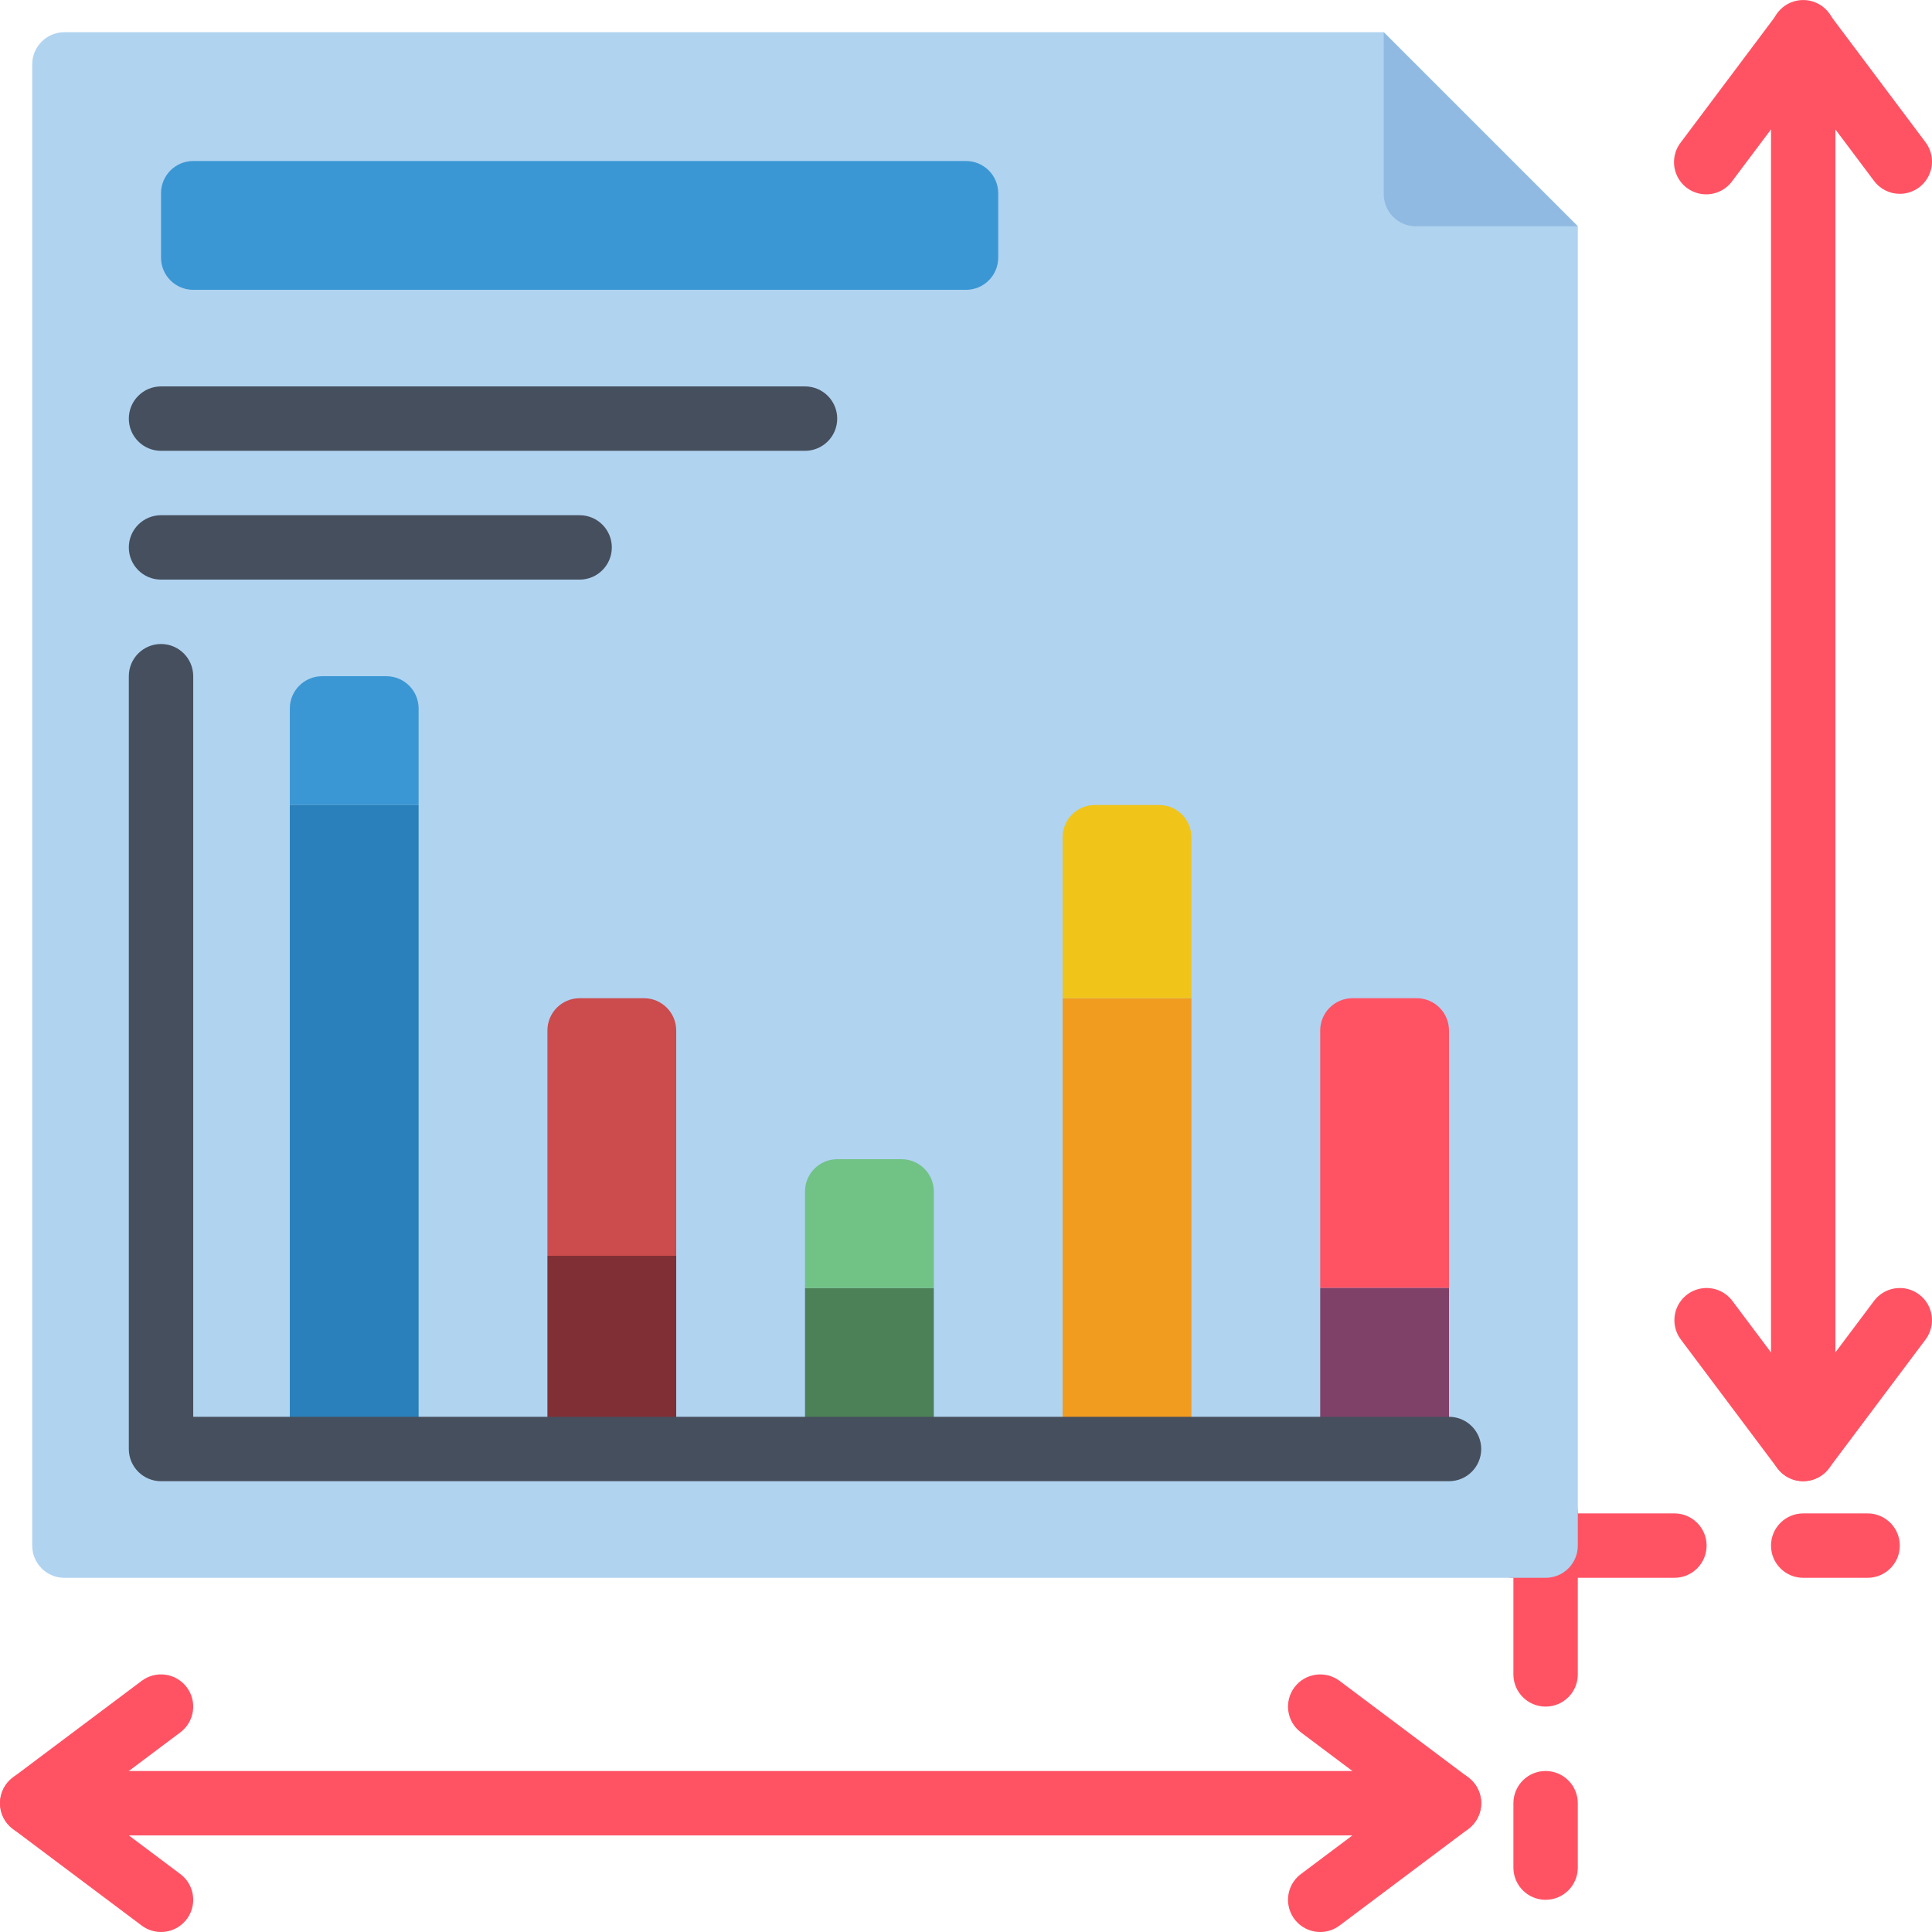 <svg height="512pt" viewBox="0 0 512.006 512" width="512pt" xmlns="http://www.w3.org/2000/svg"><path d="m494.938 418.137h-17.066c-4.711 0-8.531-3.82-8.531-8.535 0-4.711 3.82-8.531 8.531-8.531h17.066c4.715 0 8.535 3.82 8.535 8.531 0 4.715-3.82 8.535-8.535 8.535zm0 0" fill="#ff5364"/><path d="m443.738 418.137h-42.664c-4.715 0-8.535-3.82-8.535-8.535 0-4.711 3.82-8.531 8.535-8.531h42.664c4.715 0 8.535 3.82 8.535 8.531 0 4.715-3.82 8.535-8.535 8.535zm0 0" fill="#ff5364"/><path d="m409.605 503.469c-4.711 0-8.531-3.82-8.531-8.531v-17.066c0-4.715 3.82-8.535 8.531-8.535 4.715 0 8.535 3.82 8.535 8.535v17.066c0 4.711-3.82 8.531-8.535 8.531zm0 0" fill="#ff5364"/><path d="m409.605 452.27c-4.711 0-8.531-3.82-8.531-8.531v-42.668c0-4.715 3.82-8.535 8.531-8.535 4.715 0 8.535 3.82 8.535 8.535v42.668c0 4.711-3.82 8.531-8.535 8.531zm0 0" fill="#ff5364"/><path d="m366.707 8.535h-349.633c-4.715 0-8.535 3.82-8.535 8.535v392.531c0 4.715 3.82 8.535 8.535 8.535h392.531c4.715 0 8.535-3.82 8.535-8.535v-349.633zm0 0" fill="#b0d3f0"/><path d="m366.707 51.434c0 4.715 3.82 8.535 8.535 8.535h42.898l-51.434-51.434zm0 0" fill="#90bae1"/><path d="m110.938 187.738v25.598h-34.133v-25.598c.016-4.711 3.828-8.523 8.535-8.535h17.066c4.707.012 8.52 3.824 8.531 8.535zm0 0" fill="#3b97d3"/><path d="m76.805 213.336h34.133v170.668h-34.133zm0 0" fill="#2980ba"/><path d="m179.207 273.07v59.734h-34.133v-59.734c.012-4.707 3.824-8.52 8.531-8.535h17.066c4.707.016 8.52 3.828 8.535 8.535zm0 0" fill="#cc4b4c"/><path d="m145.074 332.805h34.133v51.199h-34.133zm0 0" fill="#802f34"/><path d="m213.34 341.336h34.133v42.668h-34.133zm0 0" fill="#4c8056"/><path d="m247.473 315.738v25.598h-34.133v-25.598c.012-4.711 3.824-8.523 8.531-8.535h17.066c4.707.012 8.52 3.824 8.535 8.535zm0 0" fill="#71c285"/><path d="m281.605 264.535h34.133v119.469h-34.133zm0 0" fill="#f29c1f"/><path d="m315.738 221.871v42.664h-34.133v-42.664c.016-4.707 3.828-8.52 8.535-8.535h17.066c4.707.016 8.52 3.828 8.531 8.535zm0 0" fill="#f0c419"/><path d="m384.004 273.07v68.266h-34.133v-68.266c.016-4.707 3.828-8.52 8.535-8.535h17.066c4.707.016 8.52 3.828 8.531 8.535zm0 0" fill="#ff5364"/><path d="m349.871 341.336h34.133v42.668h-34.133zm0 0" fill="#804169"/><path d="m51.207 42.668h204.797c4.715 0 8.535 3.824 8.535 8.535v17.066c0 4.715-3.82 8.535-8.535 8.535h-204.797c-4.715 0-8.535-3.82-8.535-8.535v-17.066c0-4.711 3.82-8.535 8.535-8.535zm0 0" fill="#3b97d3"/><path d="m213.34 119.469h-170.668c-4.711 0-8.531-3.82-8.531-8.531 0-4.715 3.82-8.535 8.531-8.535h170.668c4.711 0 8.531 3.82 8.531 8.535 0 4.711-3.82 8.531-8.531 8.531zm0 0" fill="#464f5d"/><path d="m153.605 153.602h-110.934c-4.711 0-8.531-3.82-8.531-8.531 0-4.715 3.82-8.535 8.531-8.535h110.934c4.715 0 8.535 3.82 8.535 8.535 0 4.711-3.82 8.531-8.535 8.531zm0 0" fill="#464f5d"/><g fill="#ff5364"><path d="m384.004 486.402h-375.465c-4.711 0-8.535-3.82-8.535-8.531 0-4.715 3.824-8.535 8.535-8.535h375.465c4.715 0 8.535 3.82 8.535 8.535 0 4.711-3.82 8.531-8.535 8.531zm0 0"/><path d="m503.48 51.363c-2.688.008-5.223-1.258-6.832-3.414l-18.777-25.031-18.773 25.027c-1.801 2.512-4.82 3.848-7.891 3.5-3.07-.348-5.715-2.328-6.91-5.176-1.195-2.852-.754-6.125 1.148-8.559l25.602-34.133c1.676-2.043 4.184-3.227 6.824-3.227 2.645 0 5.148 1.184 6.828 3.227l25.602 34.133c1.938 2.586 2.25 6.043.805 8.934-1.441 2.887-4.391 4.715-7.621 4.719zm0 0"/><path d="m477.871 392.535c-2.684.004-5.215-1.262-6.824-3.41l-25.602-34.137c-1.828-2.438-2.219-5.668-1.02-8.469 1.195-2.805 3.801-4.758 6.824-5.121 3.027-.367 6.02.914 7.848 3.352l18.773 25.027 18.773-25.027c2.828-3.77 8.176-4.535 11.949-1.707 3.77 2.828 4.531 8.176 1.707 11.945l-25.602 34.137c-1.609 2.148-4.141 3.414-6.828 3.41zm0 0"/><path d="m42.664 512.004c-1.844 0-3.641-.598-5.113-1.707l-34.133-25.602c-2.152-1.609-3.418-4.137-3.418-6.824s1.266-5.219 3.418-6.828l34.133-25.602c3.773-2.824 9.121-2.062 11.949 1.707 2.828 3.773 2.062 9.121-1.707 11.949l-25.027 18.773 25.027 18.773c2.938 2.203 4.137 6.043 2.973 9.527s-4.426 5.836-8.102 5.832zm0 0"/><path d="m349.883 512.004c-3.676.004-6.941-2.348-8.105-5.832-1.164-3.484.035-7.324 2.977-9.527l25.027-18.773-25.027-18.773c-3.773-2.828-4.535-8.176-1.707-11.949 2.828-3.77 8.176-4.531 11.945-1.707l34.133 25.602c2.152 1.609 3.418 4.141 3.418 6.828s-1.266 5.215-3.418 6.824l-34.133 25.602c-1.473 1.109-3.266 1.707-5.109 1.707zm0 0"/><path d="m477.871 392.535c-4.711 0-8.531-3.82-8.531-8.531v-375.469c0-4.711 3.82-8.531 8.531-8.531 4.715 0 8.535 3.82 8.535 8.531v375.469c0 4.711-3.82 8.531-8.535 8.531zm0 0"/></g><path d="m384.004 392.535h-341.332c-4.711 0-8.531-3.82-8.531-8.531v-204.801c0-4.711 3.82-8.535 8.531-8.535 4.715 0 8.535 3.824 8.535 8.535v196.266h332.797c4.715 0 8.535 3.82 8.535 8.535 0 4.711-3.82 8.531-8.535 8.531zm0 0" fill="#464f5d"/></svg>